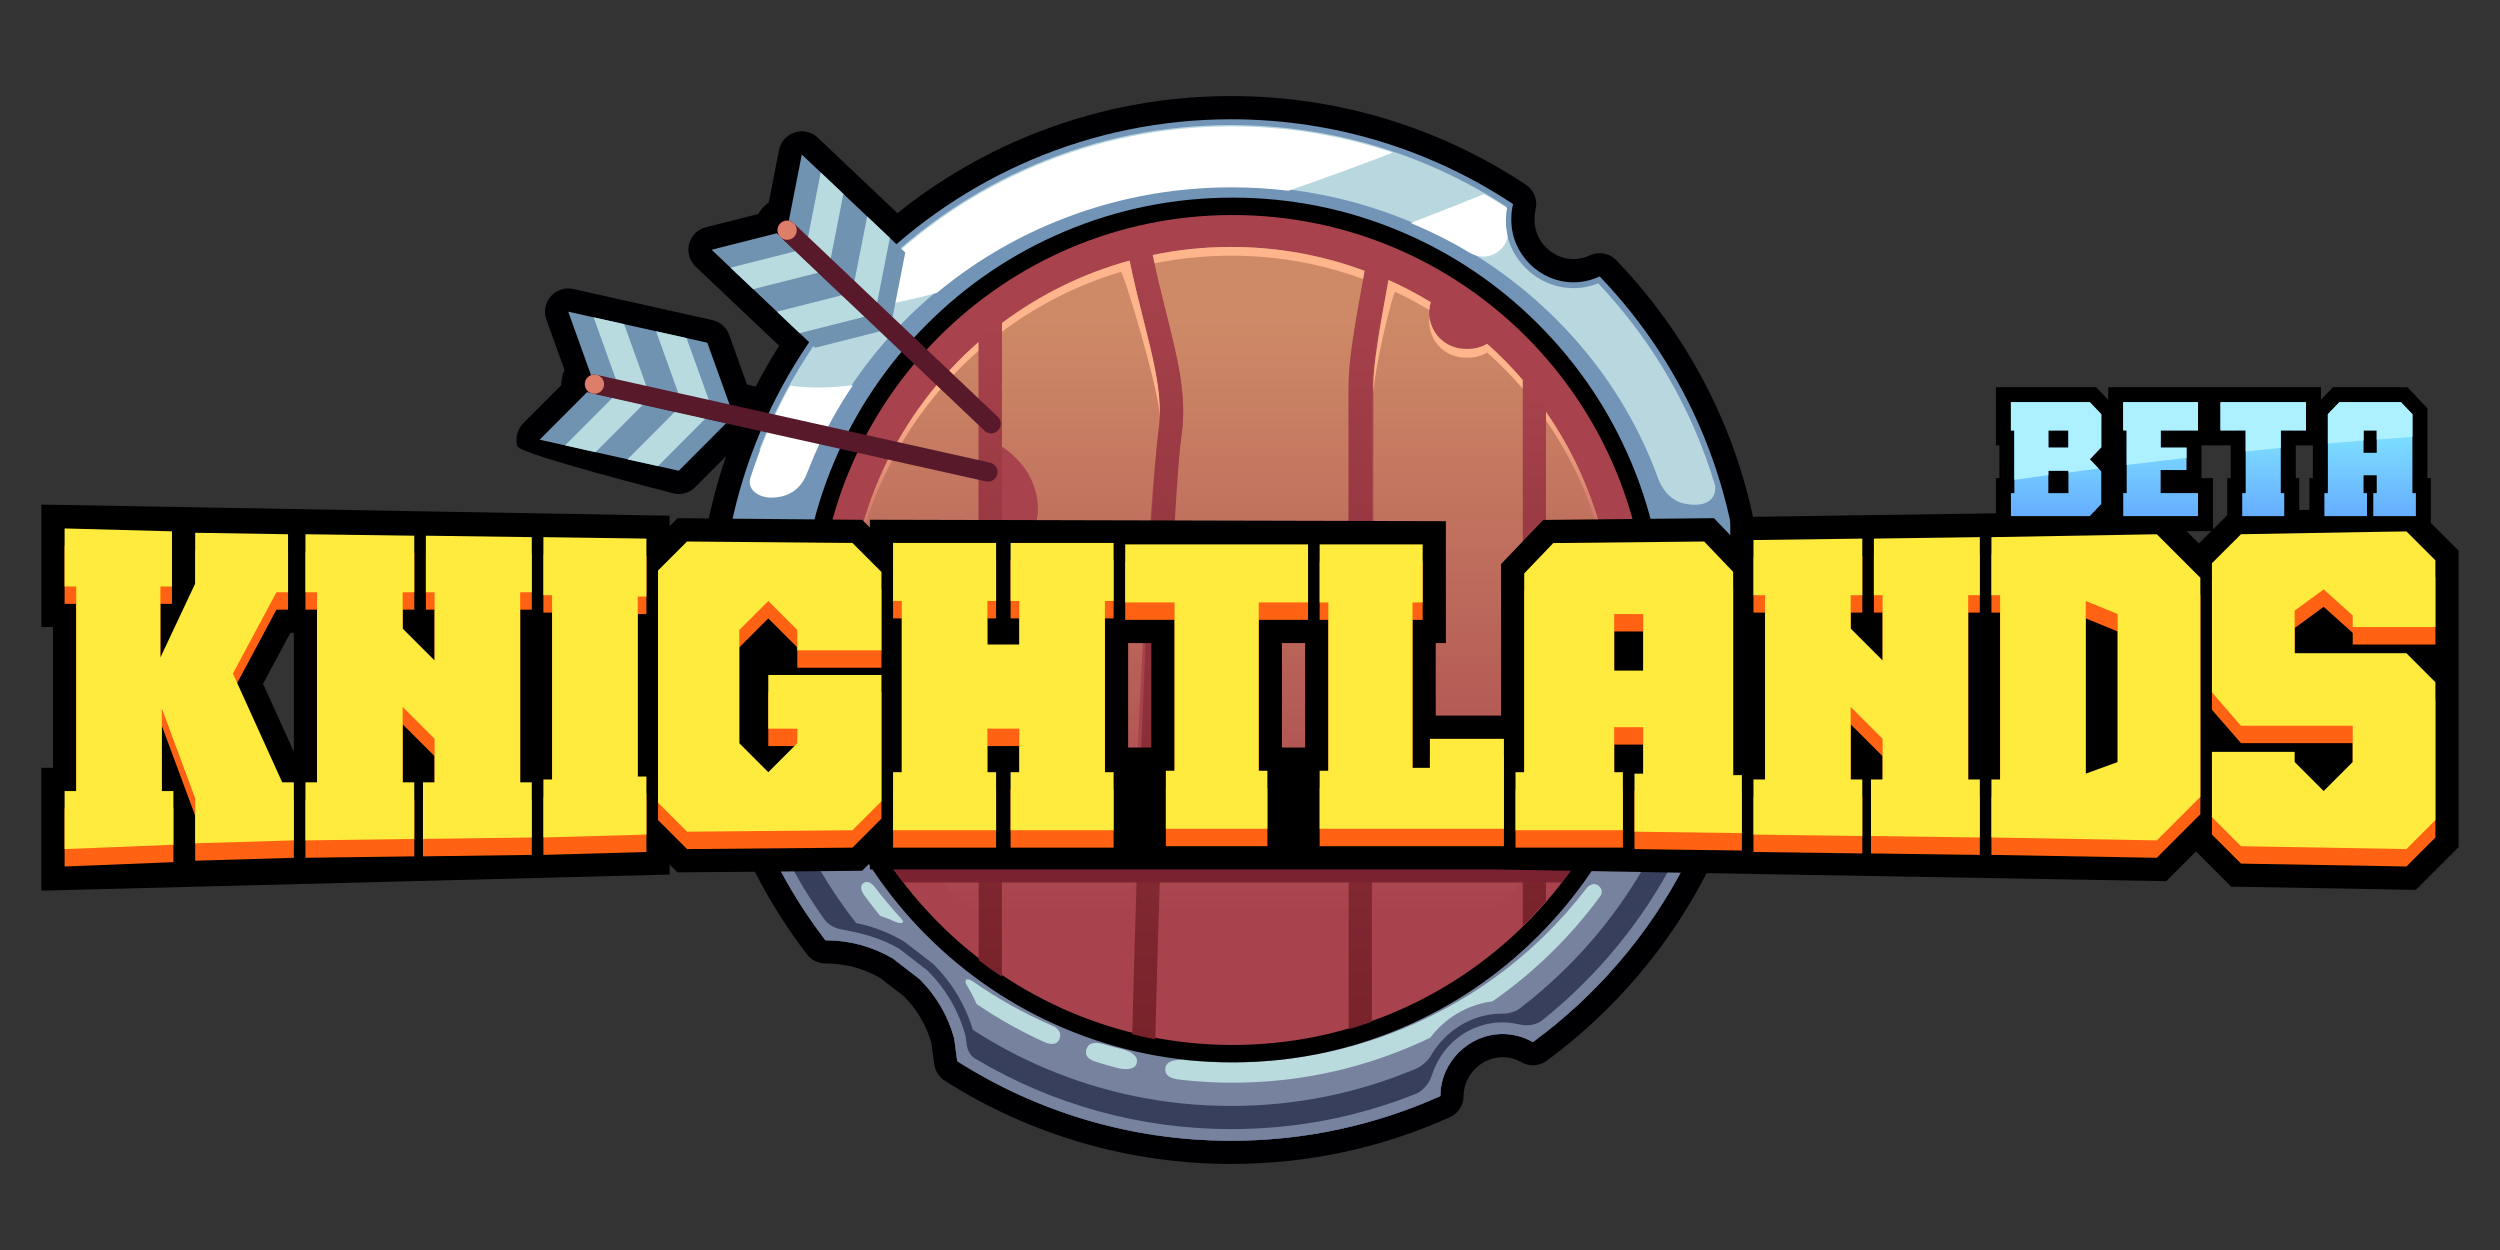 <?xml version="1.0" encoding="utf-8"?>
<!-- Generator: Adobe Illustrator 16.0.0, SVG Export Plug-In . SVG Version: 6.00 Build 0)  -->
<!DOCTYPE svg PUBLIC "-//W3C//DTD SVG 1.1//EN" "http://www.w3.org/Graphics/SVG/1.1/DTD/svg11.dtd">
<svg version="1.1" id="logo" xmlns="http://www.w3.org/2000/svg" xmlns:xlink="http://www.w3.org/1999/xlink" x="0px" y="0px"
	 width="500px" height="250px" viewBox="0 0 500 250" enable-background="new 0 0 500 250" xml:space="preserve">
<rect x="0" y="0" width="500" height="250" fill="#333333" stroke="none"/>
<rect x="347.901" y="77.321" display="none" width="87.146" height="28.101"/>
<g>
	<path fill="#000002" d="M323.281,52.067c-0.896-0.933-2.113-1.428-3.352-1.428c-0.672,0-1.349,0.146-1.982,0.446
		c-1.03,0.487-2.119,0.734-3.236,0.734c-4.229,0-7.805-3.574-7.805-7.805v-0.338c0-0.585,0.072-1.18,0.215-1.769
		c0.461-1.898-0.316-3.883-1.945-4.963c-17.492-11.601-37.876-17.732-58.948-17.732c-13.088,0-25.873,2.342-37.999,6.96
		c-10.402,3.962-20.052,9.49-28.74,16.459l-15.933-15.098c-0.875-0.829-2.023-1.272-3.194-1.272c-0.472,0-0.948,0.072-1.412,0.22
		c-1.612,0.515-2.816,1.868-3.144,3.528l-2.067,10.524c-0.408,0.271-0.787,0.588-1.129,0.948c-0.384,0.406-0.707,0.849-0.97,1.318
		l-10.461,2.648c-1.641,0.415-2.926,1.69-3.354,3.328c-0.427,1.638,0.07,3.379,1.299,4.543l16.698,15.823
		c-1.673,2.656-3.231,5.389-4.662,8.176l-1.752-0.392l-3.574-9.949c-0.538-1.498-1.805-2.616-3.358-2.962l-27.822-6.21
		c-0.335-0.074-0.675-0.112-1.011-0.112c-1.317,0-2.591,0.561-3.482,1.572c-1.12,1.271-1.459,3.049-0.888,4.642L112.9,74
		c-0.211,0.439-0.375,0.907-0.482,1.392c-0.122,0.545-0.172,1.092-0.156,1.629l-7.621,7.641c-1.195,1.198-1.644,2.953-1.17,4.578
		c0.474,1.625,31.267,9.442,31.267,9.442c0.335,0.075,0.675,0.111,1.011,0.111c1.22,0,2.407-0.48,3.287-1.364l6.194-6.209
		c-3.846,11.15-5.791,22.817-5.791,34.78c0,11.936,1.957,23.658,5.814,34.84c3.73,10.812,9.161,20.915,16.143,30.032
		c0.879,1.146,2.242,1.819,3.687,1.819h0.022c3.914,0.013,7.481,0.951,10.882,2.871l4.896,3.781c2.581,2.66,4.349,5.69,5.396,9.248
		l0.231,1.719l0.341,2.537c0.182,1.355,0.954,2.563,2.108,3.299c17.103,10.887,36.906,16.642,57.269,16.642
		c15.239,0,29.959-3.146,43.754-9.349c1.662-0.748,2.732-2.397,2.738-4.219c0.014-4.218,3.588-7.779,7.805-7.779
		c1.301,0,2.603,0.348,3.764,1.008c0.714,0.406,1.506,0.607,2.294,0.607c0.97,0,1.935-0.304,2.747-0.9
		c13.246-9.717,24.232-22.545,31.773-37.098c3.848-7.425,6.812-15.302,8.812-23.41c2.058-8.347,3.103-16.976,3.103-25.648
		C353.016,98.303,342.456,72.046,323.281,52.067z"/>
	<path fill="#7294B7" d="M319.932,55.282c-1.594,0.754-3.365,1.181-5.221,1.181c-6.786,0-12.447-5.663-12.447-12.448v-0.338
		c0-0.983,0.121-1.941,0.346-2.862c-16.157-10.716-35.541-16.959-56.381-16.959c-56.413,0-102.145,45.732-102.145,102.146
		c0,23.339,7.828,44.848,21,62.049h0.022c4.816,0.016,9.305,1.229,13.467,3.643c1.8,1.393,3.601,2.783,5.4,4.174
		c3.307,3.328,5.595,7.254,6.862,11.773c0.206,1.529,0.412,3.062,0.617,4.592c15.83,10.076,34.621,15.916,54.776,15.916
		c14.912,0,29.078-3.197,41.851-8.94c0.021-6.769,5.675-12.407,12.447-12.407c2.187,0,4.254,0.592,6.057,1.616
		c25.34-18.588,41.791-48.58,41.791-82.414C348.373,98.553,337.547,73.636,319.932,55.282z"/>
	<path fill="#77829E" d="M146.125,127.145c0.237,21.455,7.127,41.774,19.98,58.893c4.787,0.173,9.319,1.482,13.486,3.898
		c0.077,0.045,0.151,0.096,0.223,0.148l5.4,4.173c0.07,0.054,0.137,0.112,0.2,0.177c3.538,3.562,6.02,7.82,7.376,12.656
		c0.025,0.092,0.044,0.186,0.058,0.278l0.49,3.649c15.848,9.879,34.114,15.096,52.89,15.096c13.874,0,27.286-2.779,39.887-8.262
		c0.324-3.312,1.794-6.406,4.222-8.826c2.754-2.746,6.372-4.258,10.188-4.258c2.009,0,4.009,0.435,5.854,1.266
		c11.978-9.02,21.918-20.768,28.798-34.043c7.233-13.963,10.983-29.045,11.156-44.846H146.125L146.125,127.145z"/>
	<g>
		<path fill="#B9DBDD" d="M172.647,176.648c-0.79,0.601-0.286,1.734,0.058,2.209c1.058,1.459,2.159,2.89,3.306,4.287
			c1.019,0.349,2.022,0.748,3.008,1.196c0.986,0.449,2.174,0.407,1.25-0.596c-1.86-2.019-3.617-4.111-5.265-6.276
			C174.614,176.957,173.639,175.896,172.647,176.648z"/>
		<path fill="#B9DBDD" d="M211.896,207.782c0.687-1.851-1.198-2.536-1.726-2.767c-5.477-2.383-10.653-5.281-15.493-8.668
			c-1.304-0.912-2.027-0.451-1.252,0.824c0.711,1.171,1.347,2.387,1.907,3.645c4.29,2.918,8.825,5.466,13.584,7.623
			C209.622,208.76,211.338,209.287,211.896,207.782z"/>
		<path fill="#B9DBDD" d="M224.591,209.881c-1.346-0.329-2.685-0.689-4.015-1.083c-0.877-0.259-2.701-0.591-3.242,0.923
			c-0.646,1.807,1.089,2.402,1.948,2.67c1.371,0.43,2.75,0.826,4.137,1.188c1.177,0.31,3.524,0.606,3.936-0.962
			C227.777,211.012,225.657,210.141,224.591,209.881z"/>
		<path fill="#B9DBDD" d="M319.699,177.139c-0.952-0.789-2.036,0.049-2.324,0.426c-2.581,3.386-5.421,6.596-8.52,9.613
			c-8.138,7.934-17.613,14.162-28.162,18.514c-10.92,4.502-22.517,6.783-34.466,6.783c-3.055,0-6.086-0.147-9.09-0.447
			c-1.205-0.118-3.793-0.213-4.056,1.568c-0.313,2.123,2.282,2.273,3.637,2.42c3.236,0.348,6.504,0.521,9.8,0.521
			c12.296,0,24.229-2.41,35.47-7.163c1.365-0.578,2.713-1.188,4.043-1.827c0.525-0.693,1.101-1.354,1.727-1.979
			c2.957-2.948,6.702-4.779,10.729-5.293c4.43-3.08,8.595-6.56,12.463-10.426c3.309-3.31,6.335-6.836,9.068-10.561
			C320.368,178.814,320.65,177.93,319.699,177.139z"/>
	</g>
	<path fill="#383F5C" d="M344.302,127.145c-0.011,0.969-0.036,1.937-0.077,2.902h-2.906c-0.473,11.422-2.947,22.506-7.387,33
		c-4.793,11.333-11.658,21.514-20.399,30.256c-3.091,3.09-6.359,5.94-9.796,8.551c-0.441,0.336-1.838,0.896-3.211,0.883
		c-4.356-0.047-8.484,1.724-11.623,4.852c-1.047,1.043-1.953,2.188-2.659,3.436c-0.793,1.401-2.272,2.389-2.97,2.683
		c-11.729,4.961-24.192,7.478-37.045,7.478s-25.317-2.517-37.046-7.478c-5.114-2.163-9.99-4.751-14.606-7.739
		c-1.484-4.936-4.077-9.296-7.721-12.964c-0.125-0.126-0.258-0.243-0.398-0.353l-5.4-4.172c-0.142-0.109-0.291-0.211-0.446-0.299
		c-2.967-1.722-6.108-2.914-9.39-3.576c-5.161-6.586-9.416-13.799-12.697-21.556c-4.439-10.493-6.914-21.578-7.387-33h-2.9
		c-0.039-0.965-0.069-1.933-0.08-2.901h-4.062c0.251,22.896,8.031,43.984,20.988,60.903h0.022c4.816,0.015,9.305,1.229,13.467,3.644
		c1.8,1.392,3.601,2.781,5.4,4.173c3.307,3.329,5.595,7.254,6.862,11.774c0.206,1.528,0.412,3.061,0.617,4.592
		c15.83,10.076,34.621,15.914,54.776,15.914c14.912,0,29.078-3.196,41.851-8.939c0.021-6.768,5.675-12.407,12.447-12.407
		c2.187,0,4.255,0.593,6.057,1.616c25.053-18.379,41.415-47.904,41.782-81.27h-4.062V127.145z"/>
	<path fill="#77829E" d="M347.209,126.46h-1.161c-0.036,7.957-1.008,15.868-2.896,23.521c-1.869,7.576-4.639,14.938-8.234,21.875
		c-6.432,12.414-15.547,23.484-26.504,32.231c-0.684,0.546-2.312,1.274-4.344,0.834c-1.17-0.254-2.353-0.444-3.545-0.444
		c-3.895,0-7.586,1.541-10.396,4.342c-1.825,1.822-3.062,4.033-3.807,6.396c-0.548,1.738-2.146,3.146-2.983,3.48
		c-11.787,4.73-24.251,7.127-37.113,7.127c-18.153,0-35.829-4.891-51.291-14.168c-0.445-0.268-1.267-0.979-1.559-2.527
		c-0.088-0.467-0.242-1.798-0.242-1.798c-0.015-0.106-0.037-0.215-0.066-0.317c-1.37-4.886-3.876-9.187-7.45-12.783
		c-0.071-0.072-0.148-0.14-0.228-0.201l-4.542-3.51l-0.858-0.664c-0.081-0.062-0.166-0.119-0.255-0.17
		c-3.524-2.045-7.34-3.066-11.286-3.762c-2.017-0.354-3.102-1.396-3.544-2.015c-5.562-7.794-9.953-16.304-13.07-25.341
		c-3.556-10.305-5.379-21.105-5.429-32.107h-1.161h-1.161c0.103,23.16,7.91,44.502,20.996,61.589h0.022
		c4.816,0.015,9.305,1.229,13.467,3.644c1.8,1.392,3.601,2.781,5.4,4.173c3.307,3.329,5.595,7.254,6.862,11.774
		c0.206,1.528,0.412,3.061,0.617,4.592c15.83,10.076,34.621,15.914,54.776,15.914c14.912,0,29.077-3.196,41.851-8.939
		c0.021-6.768,5.675-12.407,12.447-12.407c2.187,0,4.254,0.593,6.057,1.616c25.225-18.504,41.639-48.309,41.787-81.954H347.209
		L347.209,126.46z"/>
	<g>
		<path fill="#A8434D" d="M246.519,210.732c-22.634,0-43.913-8.812-59.917-24.816c-16.004-16.005-24.818-37.283-24.818-59.916
			s8.814-43.912,24.818-59.916s37.283-24.818,59.917-24.818c22.633,0,43.911,8.814,59.915,24.818s24.818,37.283,24.818,59.916
			s-8.814,43.911-24.818,59.916C290.43,201.92,269.15,210.732,246.519,210.732z"/>
		<path d="M246.519,43.007c45.834,0,82.992,37.158,82.992,82.993c0,45.836-37.157,82.993-82.992,82.993
			c-45.836,0-82.993-37.157-82.993-82.993C163.525,80.165,200.682,43.007,246.519,43.007L246.519,43.007z M246.519,39.525
			c-11.673,0-22.999,2.287-33.662,6.796c-10.298,4.355-19.545,10.59-27.485,18.531c-7.941,7.94-14.176,17.189-18.531,27.487
			c-4.51,10.663-6.797,21.988-6.797,33.661s2.287,22.998,6.797,33.66c4.355,10.298,10.59,19.547,18.531,27.486
			c7.94,7.94,17.188,14.176,27.485,18.53c10.664,4.511,21.989,6.798,33.662,6.798c11.672,0,22.999-2.287,33.661-6.798
			c10.297-4.354,19.545-10.59,27.485-18.53c7.94-7.939,14.175-17.188,18.53-27.486c4.511-10.662,6.798-21.987,6.798-33.66
			s-2.287-22.998-6.798-33.661c-4.355-10.298-10.59-19.546-18.53-27.487s-17.188-14.175-27.485-18.531
			C269.518,41.812,258.189,39.525,246.519,39.525L246.519,39.525z"/>
	</g>
	
		<linearGradient id="SVGID_1_" gradientUnits="userSpaceOnUse" x1="590.757" y1="-181.488" x2="590.757" y2="-62.137" gradientTransform="matrix(1 0 0 -1 -301 1)">
		<stop  offset="0" style="stop-color:#A8434D"/>
		<stop  offset="1" style="stop-color:#CE8A67"/>
	</linearGradient>
	<path fill="url(#SVGID_1_)" d="M297.43,68.761c-1.113,0.662-2.396,1.024-3.709,1.024h-0.645c-1.912,0-3.768-0.769-5.118-2.12
		c-1.353-1.353-2.121-3.207-2.121-5.12c0-0.717,0.108-1.427,0.315-2.105c-2.711-1.643-5.527-3.128-8.445-4.43
		c-0.076,0.416-0.152,0.831-0.229,1.245c-1.384,7.57-2.812,15.398-2.812,19.993V197.27c11.768-4.65,22.104-12.137,30.18-21.608
		V76.338C302.55,73.645,300.07,71.113,297.43,68.761z"/>
	
		<linearGradient id="SVGID_2_" gradientUnits="userSpaceOnUse" x1="483.678" y1="-181.488" x2="483.678" y2="-62.138" gradientTransform="matrix(1 0 0 -1 -301 1)">
		<stop  offset="0" style="stop-color:#A8434D"/>
		<stop  offset="1" style="stop-color:#CE8A67"/>
	</linearGradient>
	<path fill="url(#SVGID_2_)" d="M169.619,126c0,22.966,10.108,43.57,26.116,57.609V68.39C179.728,82.43,169.619,103.034,169.619,126
		z"/>
	
		<linearGradient id="SVGID_3_" gradientUnits="userSpaceOnUse" x1="517.188" y1="-181.489" x2="517.188" y2="-62.138" gradientTransform="matrix(1 0 0 -1 -301 1)">
		<stop  offset="0" style="stop-color:#A8434D"/>
		<stop  offset="1" style="stop-color:#CE8A67"/>
	</linearGradient>
	<path fill="url(#SVGID_3_)" d="M228.736,64.149c-0.918-3.64-1.926-7.637-2.823-12.03c-9.346,2.564-17.98,6.849-25.535,12.501
		v24.705c0.874,0.551,1.692,1.197,2.431,1.937c0.215,0.215,0.43,0.43,0.644,0.645c2.634,2.634,4.132,6.249,4.132,9.975
		c0,3.727-1.498,7.341-4.132,9.975c-0.917,0.918-1.956,1.693-3.075,2.32v73.201c7.578,5.67,16.241,9.964,25.621,12.524
		c0.564-42.004,3.839-100.368,5.743-113.697C232.667,79.732,230.932,72.856,228.736,64.149z"/>
	
		<linearGradient id="SVGID_4_" gradientUnits="userSpaceOnUse" x1="552.723" y1="-181.49" x2="552.723" y2="-62.137" gradientTransform="matrix(1 0 0 -1 -301 1)">
		<stop  offset="0" style="stop-color:#A8434D"/>
		<stop  offset="1" style="stop-color:#CE8A67"/>
	</linearGradient>
	<path fill="url(#SVGID_4_)" d="M272.621,56.421c0.135-0.734,0.27-1.472,0.402-2.208c-8.342-3.116-17.369-4.823-26.796-4.823
		c-5.418,0-10.705,0.566-15.806,1.637c0.873,4.277,1.871,8.232,2.817,11.986c2.229,8.838,4.154,16.47,3.1,23.85
		c-1.904,13.334-5.193,72.258-5.71,114.155c5.037,1.043,10.254,1.592,15.6,1.592c8.2,0,16.099-1.295,23.506-3.68V77.249
		C269.732,72.233,271.136,64.553,272.621,56.421z"/>
	
		<linearGradient id="SVGID_5_" gradientUnits="userSpaceOnUse" x1="617.018" y1="-181.49" x2="617.018" y2="-62.138" gradientTransform="matrix(1 0 0 -1 -301 1)">
		<stop  offset="0" style="stop-color:#A8434D"/>
		<stop  offset="1" style="stop-color:#CE8A67"/>
	</linearGradient>
	<path fill="url(#SVGID_5_)" d="M322.837,126c0-16.215-5.043-31.251-13.64-43.634v87.268
		C317.794,157.252,322.837,142.215,322.837,126z"/>
	<g>
		
			<linearGradient id="SVGID_6_" gradientUnits="userSpaceOnUse" x1="596.342" y1="-123.409" x2="596.342" y2="-79.217" gradientTransform="matrix(1 0 0 -1 -301 1)">
			<stop  offset="0" style="stop-color:#A8434D"/>
			<stop  offset="1" style="stop-color:#FFB58C"/>
		</linearGradient>
		<path fill="url(#SVGID_6_)" d="M297.43,68.761c-1.113,0.662-2.396,1.024-3.709,1.024h-0.645c-1.912,0-3.768-0.769-5.118-2.12
			c-1.144-1.143-1.867-2.646-2.063-4.238c-0.035,0.285-0.058,0.571-0.058,0.86c0,1.912,0.771,3.768,2.121,5.12
			c1.351,1.351,3.206,2.12,5.118,2.12h0.645c1.312,0,2.596-0.361,3.709-1.024c2.641,2.352,5.12,4.883,7.416,7.577v-1.741
			C302.55,73.645,300.07,71.113,297.43,68.761z"/>
		
			<linearGradient id="SVGID_7_" gradientUnits="userSpaceOnUse" x1="581.41" y1="-123.409" x2="581.41" y2="-79.217" gradientTransform="matrix(1 0 0 -1 -301 1)">
			<stop  offset="0" style="stop-color:#A8434D"/>
			<stop  offset="1" style="stop-color:#FFB58C"/>
		</linearGradient>
		<path fill="url(#SVGID_7_)" d="M286.152,60.44c-2.711-1.643-5.527-3.128-8.445-4.43c-0.076,0.416-0.152,0.831-0.229,1.245
			c-1.383,7.57-2.812,15.398-2.812,19.993v1.741c0-4.594,3.938-20.833,4.383-20.623c2.338,1.1,4.607,2.319,6.811,3.639
			C285.898,61.473,285.998,60.948,286.152,60.44z"/>
		
			<linearGradient id="SVGID_8_" gradientUnits="userSpaceOnUse" x1="483.678" y1="-123.409" x2="483.678" y2="-79.217" gradientTransform="matrix(1 0 0 -1 -301 1)">
			<stop  offset="0" style="stop-color:#A8434D"/>
			<stop  offset="1" style="stop-color:#FFB58C"/>
		</linearGradient>
		<path fill="url(#SVGID_8_)" d="M169.619,126c0,0.291,0.008,0.58,0.012,0.87c0.252-22.616,10.3-42.876,26.104-56.739V68.39
			C179.728,82.43,169.619,103.034,169.619,126z"/>
		
			<linearGradient id="SVGID_9_" gradientUnits="userSpaceOnUse" x1="517.184" y1="-123.41" x2="517.184" y2="-79.218" gradientTransform="matrix(1 0 0 -1 -301 1)">
			<stop  offset="0" style="stop-color:#A8434D"/>
			<stop  offset="1" style="stop-color:#FFB58C"/>
		</linearGradient>
		<path fill="url(#SVGID_9_)" d="M228.736,64.149c-0.918-3.64-1.926-7.637-2.823-12.03c-9.346,2.564-17.98,6.849-25.535,12.501
			v1.741c7.075-5.293,15.098-9.388,23.765-11.993c0.587-0.176,7.684,23.794,7.834,28.961
			C232.143,77.678,230.61,71.58,228.736,64.149z"/>
		
			<linearGradient id="SVGID_10_" gradientUnits="userSpaceOnUse" x1="504.982" y1="-123.409" x2="504.982" y2="-79.22" gradientTransform="matrix(1 0 0 -1 -301 1)">
			<stop  offset="0" style="stop-color:#A8434D"/>
			<stop  offset="1" style="stop-color:#FFB58C"/>
		</linearGradient>
		<path fill="url(#SVGID_10_)" d="M203.454,111.857c-0.917,0.918-1.956,1.693-3.075,2.32v1.74c1.12-0.625,2.158-1.402,3.075-2.319
			c2.634-2.634,4.132-6.249,4.132-9.976c0-0.291-0.013-0.581-0.03-0.87C207.341,106.167,205.882,109.43,203.454,111.857z"/>
		
			<linearGradient id="SVGID_11_" gradientUnits="userSpaceOnUse" x1="552.723" y1="-123.413" x2="552.723" y2="-79.218" gradientTransform="matrix(1 0 0 -1 -301 1)">
			<stop  offset="0" style="stop-color:#A8434D"/>
			<stop  offset="1" style="stop-color:#FFB58C"/>
		</linearGradient>
		<path fill="url(#SVGID_11_)" d="M230.421,51.027c0.115,0.563,0.232,1.12,0.351,1.672c4.993-1.022,10.16-1.567,15.455-1.567
			c9.316,0,18.24,1.669,26.5,4.715c0.1-0.543,0.198-1.088,0.297-1.633c-8.342-3.116-17.369-4.823-26.796-4.823
			C240.809,49.391,235.522,49.957,230.421,51.027z"/>
		
			<linearGradient id="SVGID_12_" gradientUnits="userSpaceOnUse" x1="617.018" y1="-123.409" x2="617.018" y2="-79.217" gradientTransform="matrix(1 0 0 -1 -301 1)">
			<stop  offset="0" style="stop-color:#A8434D"/>
			<stop  offset="1" style="stop-color:#FFB58C"/>
		</linearGradient>
		<path fill="url(#SVGID_12_)" d="M309.197,82.366v1.741c8.441,12.161,13.453,26.881,13.631,42.763
			c0.004-0.29,0.009-0.58,0.009-0.87C322.837,109.785,317.794,94.749,309.197,82.366z"/>
	</g>
	<g>
		
			<linearGradient id="SVGID_13_" gradientUnits="userSpaceOnUse" x1="499.057" y1="-218.266" x2="499.057" y2="-63.114" gradientTransform="matrix(1 0 0 -1 -301 1)">
			<stop  offset="0" style="stop-color:#6F1C24"/>
			<stop  offset="1" style="stop-color:#A8434D"/>
		</linearGradient>
		<path fill="url(#SVGID_13_)" d="M195.735,192.036c1.508,1.163,3.057,2.276,4.643,3.336V64.113
			c-1.598,1.201-3.145,2.468-4.643,3.788V192.036z"/>
		
			<linearGradient id="SVGID_14_" gradientUnits="userSpaceOnUse" x1="532.273" y1="-235.517" x2="532.273" y2="-49.448" gradientTransform="matrix(1 0 0 -1 -301 1)">
			<stop  offset="0" style="stop-color:#6F1C24"/>
			<stop  offset="1" style="stop-color:#A8434D"/>
		</linearGradient>
		<path fill="url(#SVGID_14_)" d="M230.421,50.447c-1.52,0.32-3.022,0.688-4.508,1.097c0.897,4.417,1.905,8.436,2.823,12.094
			c2.196,8.753,3.931,15.667,3.006,22.175c-1.608,11.316-4.194,75.826-5.299,121.048c1.522,0.375,3.061,0.709,4.614,0.998
			c1.082-45.277,3.673-110.076,5.28-121.387c1.054-7.418-0.871-15.091-3.1-23.977C232.292,58.723,231.294,54.747,230.421,50.447z"/>
		
			<linearGradient id="SVGID_15_" gradientUnits="userSpaceOnUse" x1="574.575" y1="-232.564" x2="574.575" y2="-52.65" gradientTransform="matrix(1 0 0 -1 -301 1)">
			<stop  offset="0" style="stop-color:#6F1C24"/>
			<stop  offset="1" style="stop-color:#A8434D"/>
		</linearGradient>
		<path fill="url(#SVGID_15_)" d="M272.621,55.87c-1.484,8.175-2.889,15.896-2.889,20.938v129.047
			c1.566-0.465,3.117-0.972,4.643-1.524V76.808c0-4.62,1.432-12.489,2.812-20.099c0.078-0.416,0.152-0.834,0.229-1.253
			c-1.439-0.646-2.904-1.248-4.393-1.807C272.891,54.391,272.756,55.132,272.621,55.87z"/>
		
			<linearGradient id="SVGID_16_" gradientUnits="userSpaceOnUse" x1="607.877" y1="-204.061" x2="607.877" y2="-74.893" gradientTransform="matrix(1 0 0 -1 -301 1)">
			<stop  offset="0" style="stop-color:#6F1C24"/>
			<stop  offset="1" style="stop-color:#A8434D"/>
		</linearGradient>
		<path fill="url(#SVGID_16_)" d="M304.555,75.893v109.276c1.614-1.604,3.164-3.271,4.644-5.003V81.953
			C307.748,79.854,306.199,77.832,304.555,75.893z"/>
	</g>
	<path fill="#B9D7DF" d="M342.969,96.94c-4.467-14.919-12.373-28.687-23.318-40.27c-1.58,0.633-3.237,0.953-4.938,0.953
		c-3.592,0-6.996-1.427-9.589-4.02c-2.592-2.591-4.02-5.997-4.02-9.589v-0.338c0-0.775,0.068-1.555,0.207-2.327
		c-16.391-10.689-35.418-16.333-55.083-16.333c-13.633,0-26.858,2.67-39.307,7.936c-12.025,5.086-22.825,12.368-32.1,21.642
		c-9.275,9.275-16.557,20.075-21.643,32.1c-0.468,1.106-0.912,2.218-1.338,3.335c2.111-0.229,4.231-0.402,6.325-0.577
		c1.786-0.148,3.573-0.259,5.36-0.317c4.517-9.798,10.794-18.627,18.682-26.263c8.314-8.047,17.995-14.365,28.777-18.779
		c11.166-4.571,23.022-6.889,35.243-6.889s24.078,2.318,35.244,6.889c10.781,4.414,20.463,10.732,28.775,18.779
		c8.314,8.047,14.841,17.419,19.4,27.855c0.742,1.699,1.426,3.417,2.052,5.148c0.3,0.83,1.823,4.267,5.405,4.903
		C343.02,101.828,343.291,98.016,342.969,96.94z"/>
	<g>
		<path fill="#FFFFFF" d="M207.008,33.215c-12.024,5.085-22.825,12.367-32.099,21.643c-2.561,2.561-4.964,5.243-7.218,8.031
			c0.216-0.018,14.512-2.806,19.707-4.328c7.092-5.898,15.029-10.665,23.675-14.205c11.165-4.571,23.023-6.888,35.244-6.888
			c3.826,0,7.617,0.228,11.363,0.68c6.997-2.419,13.951-4.963,20.864-7.615c-10.304-3.466-21.165-5.253-32.228-5.253
			C232.682,25.279,219.457,27.949,207.008,33.215z"/>
		<path fill="#FFFFFF" d="M158.073,77.125c-1.771,3.178-3.378,6.454-4.807,9.832c-1.185,2.801-2.221,5.647-3.157,8.517
			c-0.854,2.623,1.897,4.049,4.053,4.049c2.369,0,5.492-0.754,7.108-4.54c0.562-1.318,1.047-2.673,1.624-3.994
			c2.138-4.891,4.713-9.545,7.695-13.942C166.45,77.527,162.188,77.748,158.073,77.125z"/>
		<path fill="#FFFFFF" d="M301.189,44.279V43.94c0-0.775,0.07-1.555,0.209-2.327c-1.502-0.979-3.025-1.915-4.569-2.809
			c-4.879,1.979-9.776,3.914-14.692,5.796c4.025,1.679,7.904,3.613,11.598,5.831c4.818,2.895,8.229-1.988,7.726-3.478
			C301.283,46.08,301.189,45.186,301.189,44.279z"/>
	</g>
	<g>
		<g>
			<g>
				<polygon fill="#7093B1" points="178.461,63.708 157.77,44.102 160.362,30.904 181.054,50.51 				"/>
			</g>
			<g>
				<polygon fill="#B8DBDF" points="173.435,43.29 170.842,56.488 175.375,60.784 177.968,47.586 				"/>
			</g>
			<g>
				<polygon fill="#B8DBDF" points="164.145,34.489 161.552,47.686 166.085,51.983 168.678,38.785 				"/>
			</g>
			<g>
				<polygon fill="#7093B1" points="176.049,66.255 155.357,46.647 142.317,49.948 163.01,69.554 				"/>
			</g>
			<g>
				<polygon fill="#B8DBDF" points="155.39,62.335 168.429,59.035 172.963,63.331 159.923,66.631 				"/>
			</g>
			<g>
				<polygon fill="#B8DBDF" points="146.1,53.532 159.14,50.232 163.673,54.528 150.634,57.828 				"/>
			</g>
			<g>
				<path fill="#58192A" d="M198.234,86.672c-0.474,0-0.948-0.175-1.32-0.526l-40.861-38.758c-0.769-0.73-0.802-1.944-0.073-2.714
					c0.729-0.769,1.943-0.802,2.712-0.072l40.861,38.758c0.769,0.728,0.802,1.943,0.073,2.712
					C199.25,86.471,198.742,86.672,198.234,86.672z"/>
			</g>
			<g>
				<circle fill="#DD7E6A" cx="157.431" cy="46.05" r="1.919"/>
			</g>
		</g>
		<g>
			<g>
				<polygon fill="#7093B1" points="146.012,81.204 118.191,74.994 113.644,62.336 141.465,68.546 				"/>
			</g>
			<g>
				<polygon fill="#B8DBDF" points="131.22,66.258 135.767,78.917 141.862,80.278 137.315,67.619 				"/>
			</g>
			<g>
				<polygon fill="#B8DBDF" points="118.729,63.47 123.276,76.129 129.372,77.49 124.825,64.831 				"/>
			</g>
			<g>
				<polygon fill="#7093B1" points="145.248,84.627 117.426,78.417 107.928,87.94 135.749,94.15 				"/>
			</g>
			<g>
				<polygon fill="#B8DBDF" points="125.504,91.863 135.003,82.341 141.099,83.702 131.6,93.225 				"/>
			</g>
			<g>
				<polygon fill="#B8DBDF" points="113.014,89.076 122.512,79.553 128.608,80.913 119.11,90.437 				"/>
			</g>
			<g>
				<path fill="#58192A" d="M198.57,96.051c-0.406,0.243-0.903,0.336-1.402,0.226l-78.765-17.582
					c-1.035-0.232-1.686-1.258-1.455-2.292c0.231-1.035,1.256-1.686,2.291-1.454l78.764,17.582c1.034,0.231,1.686,1.257,1.455,2.291
					C199.34,95.357,199.007,95.79,198.57,96.051z"/>
			</g>
			<g>
				<circle fill="#DD7E6A" cx="118.9" cy="76.839" r="1.919"/>
			</g>
		</g>
	</g>
	<path fill="#7A2230" d="M178.12,172.973c0.561,0.785,1.948,2.756,2.534,3.521h131.729c0.586-0.765,1.874-2.476,2.436-3.261
		L178.12,172.973z"/>
</g>
<g id="Layer_2_copy">
	<path d="M491.725,110.148l-8.558-8.558l-36.928,0.648l-6.458,6.458l-6.526-6.526l-87.204,1.257v3.615l-3.257-3.408l-34.149,0.353
		l-8.442,8.833v30.301h-13.058v-14.51h2.03v-24.375l-115.203-0.291v1.56l-1.542-1.542l-36.927-0.324l-1.576,1.576v-2.074
		l-125.65-2.224v24.503h2.321v28.146H8.276v24.564l125.65-3.22V172.9l1.576,1.576l36.927-0.324l1.542-1.543v1.271H298.46
		l134.794,2.354l5.946-5.945l7.038,7.04l36.928,0.646l8.558-8.557L491.725,110.148L491.725,110.148z M58.768,150.346l-6.157-13.582
		l5.455-10.184h0.702V150.346L58.768,150.346z M230.268,149.505h-4.643v-20.894h4.643V149.505L230.268,149.505z M261.025,149.505
		h-4.642v-20.894h4.642V149.505L261.025,149.505z"/>
</g>
<g>
	<path fill="#FF6212" d="M464.737,121.357l-5.805,4.252v8.517h22.345l5.804,5.804v27.567l-5.804,5.803l-33.081-0.579l-5.805-5.805
		v-13.059h16.541v2.031l5.805,5.805l5.804-5.805v-7.256h-22.345l-5.805-6.674v-25.827l5.805-5.804l33.081-0.579l5.804,5.804v13.349
		h-16.54v-2.322L464.737,121.357L464.737,121.357z"/>
	<path fill="#FF6212" d="M440.071,119.035v43.818l-8.705,8.705l-33.081-0.58v-11.607h1.741v-36.854h-1.741V110.91l33.081-0.581
		L440.071,119.035L440.071,119.035z M417.146,158.21l6.384-2.319V126.29l-6.384-2.612V158.21L417.146,158.21z"/>
	<polygon fill="#FF6212" points="395.963,122.518 395.963,110.91 374.779,111.2 374.779,122.518 376.521,122.518 376.521,135.576 
		370.137,129.191 370.137,122.518 372.459,122.518 372.459,111.2 350.695,111.49 350.695,122.518 353.016,122.518 353.016,159.371 
		350.695,159.371 350.695,170.396 372.459,170.688 372.459,159.371 370.137,159.371 370.137,144.861 376.521,151.245 
		376.521,159.371 374.199,159.371 374.199,170.688 395.963,170.979 395.963,159.371 393.641,159.371 393.641,122.518 	"/>
	<path fill="#FF6212" d="M346.632,158.501v-40.647l-5.804-6.072l-30.18,0.311l-5.803,6.073v39.755h-1.742v11.606h21.475V157.92
		h-1.741v-8.995h5.804v9.285h-1.742v11.608l21.476,0.289v-11.606H346.632L346.632,158.501z M328.641,137.607h-5.804V126.29h5.804
		V137.607L328.641,137.607z"/>
	<path fill="#FF6212" d="M263.93,169.238V157.63h1.74v-33.661h-1.74v-11.607h20.604v11.607h-2.031v33.08h3.48v-5.804h14.801v17.993
		H263.93L263.93,169.238z"/>
	<polygon fill="#FF6212" points="261.607,123.969 261.607,112.361 225.044,112.361 225.044,123.969 234.911,123.969 234.911,157.63 
		233.169,157.63 233.169,169.238 253.48,169.238 253.48,157.63 251.741,157.63 251.741,123.969 	"/>
	<polygon fill="#FF6212" points="222.723,123.678 222.723,112.071 202.119,112.071 202.119,123.678 203.861,123.678 
		203.861,132.384 197.477,132.384 197.477,123.678 199.218,123.678 199.218,112.071 178.615,112.071 178.615,123.678 
		180.355,123.678 180.355,157.92 178.615,157.92 178.615,169.527 199.218,169.527 199.218,157.92 197.477,157.92 197.477,149.215 
		203.861,149.215 203.861,157.92 202.119,157.92 202.119,169.527 222.723,169.527 222.723,157.92 220.981,157.92 220.981,123.678 	
		"/>
	<path fill="#FF6212" d="M176.293,133.545h-16.831v-4.062l-5.804-5.804l-5.804,5.804v22.636l5.804,5.803l5.804-5.803v-2.902h-5.804
		V138.48h22.634v25.244l-5.804,5.805l-33.081,0.291l-5.804-5.805v-46.43l5.804-5.804l33.081,0.29l5.804,5.803L176.293,133.545
		L176.293,133.545L176.293,133.545z"/>
	<path fill="#FF6212" d="M110.421,122.518h-1.741V110.91l20.604,0.29v11.607h-1.741v35.983h1.741v11.606l-20.604,0.58V159.37h1.741
		V122.518L110.421,122.518z"/>
	<polygon fill="#FF6212" points="106.358,121.938 106.358,110.91 85.175,110.62 85.175,121.938 86.916,121.938 86.916,135.576 
		80.532,129.191 80.532,121.938 82.854,121.938 82.854,110.62 61.089,110.329 61.089,121.938 63.411,121.938 63.411,159.951 
		61.089,159.951 61.089,171.559 82.854,171.27 82.854,159.951 80.532,159.951 80.532,144.861 86.916,151.245 86.916,159.951 
		84.595,159.951 84.595,171.27 106.358,170.979 106.358,159.951 104.037,159.951 104.037,121.938 	"/>
	<path fill="#FF6212" d="M46.581,138.188l9.866,21.765h2.321v11.606l-19.732,0.582v-8.996l-6.674-17.992v16.541h2.322v10.736
		L12.92,173.3v-11.606h2.321v-40.916H12.92V109.17l21.474,0.58v11.027h-2.321v14.219l6.964-14.8V110.04l18.572,0.289v11.608h-2.322
		L46.581,138.188L46.581,138.188z"/>
</g>
<g>
	<path fill="#FFEB3D" d="M464.737,117.874l-5.805,4.255v8.514h22.345l5.804,5.805v27.566l-5.804,5.805l-33.081-0.58l-5.805-5.805
		v-13.059h16.541v2.031l5.805,5.804l5.804-5.804v-7.254h-22.345l-5.805-6.674v-25.828l5.805-5.804l33.081-0.58l5.804,5.804v13.349
		h-16.54v-2.322L464.737,117.874L464.737,117.874z"/>
	<path fill="#FFEB3D" d="M440.071,115.554v43.817l-8.705,8.706l-33.081-0.58v-11.606h1.741v-36.854h-1.741V107.43l33.081-0.581
		L440.071,115.554L440.071,115.554z M417.146,154.729l6.384-2.321v-29.599l-6.384-2.611V154.729L417.146,154.729z"/>
	<polygon fill="#FFEB3D" points="395.963,119.035 395.963,107.429 374.779,107.718 374.779,119.035 376.521,119.035 
		376.521,132.094 370.137,125.709 370.137,119.035 372.459,119.035 372.459,107.718 350.695,108.009 350.695,119.035 
		353.016,119.035 353.016,155.891 350.695,155.891 350.695,166.916 372.459,167.206 372.459,155.891 370.137,155.891 
		370.137,141.38 376.521,147.764 376.521,155.891 374.199,155.891 374.199,167.206 395.963,167.497 395.963,155.891 
		393.641,155.891 393.641,119.035 	"/>
	<path fill="#FFEB3D" d="M346.632,155.02v-40.647l-5.804-6.072l-30.18,0.311l-5.803,6.073v39.755h-1.742v11.606h21.475v-11.606
		h-1.741v-8.996h5.804v9.287h-1.742v11.606l21.476,0.289V155.02H346.632L346.632,155.02z M328.641,134.126h-5.804v-11.318h5.804
		V134.126L328.641,134.126z"/>
	<path fill="#FFEB3D" d="M263.93,165.755v-11.606h1.74v-33.662h-1.74V108.88h20.604v11.607h-2.031v33.082h3.48v-5.805h14.801v17.991
		H263.93L263.93,165.755z"/>
	<polygon fill="#FFEB3D" points="261.607,120.486 261.607,108.879 225.044,108.879 225.044,120.486 234.911,120.486 
		234.911,154.148 233.169,154.148 233.169,165.755 253.48,165.755 253.48,154.148 251.741,154.148 251.741,120.486 	"/>
	<polygon fill="#FFEB3D" points="222.723,120.196 222.723,108.589 202.119,108.589 202.119,120.196 203.861,120.196 
		203.861,128.902 197.477,128.902 197.477,120.196 199.218,120.196 199.218,108.589 178.615,108.589 178.615,120.196 
		180.355,120.196 180.355,154.438 178.615,154.438 178.615,166.045 199.218,166.045 199.218,154.438 197.477,154.438 
		197.477,145.732 203.861,145.732 203.861,154.438 202.119,154.438 202.119,166.045 222.723,166.045 222.723,154.438 
		220.981,154.438 220.981,120.196 	"/>
	<path fill="#FFEB3D" d="M176.293,130.062h-16.831V126l-5.804-5.804L147.854,126v22.634l5.804,5.804l5.804-5.804v-2.901h-5.804
		v-10.735h22.634v25.246l-5.804,5.803l-33.081,0.291l-5.804-5.804v-46.43l5.804-5.804l33.081,0.29l5.804,5.804L176.293,130.062
		L176.293,130.062L176.293,130.062z"/>
	<path fill="#FFEB3D" d="M110.421,119.035h-1.741v-11.606l20.604,0.289v11.608h-1.741v35.982h1.741v11.606l-20.604,0.581v-11.605
		h1.741V119.035L110.421,119.035z"/>
	<polygon fill="#FFEB3D" points="106.358,118.455 106.358,107.429 85.175,107.139 85.175,118.455 86.916,118.455 86.916,132.094 
		80.532,125.709 80.532,118.455 82.854,118.455 82.854,107.139 61.089,106.848 61.089,118.455 63.411,118.455 63.411,156.471 
		61.089,156.471 61.089,168.077 82.854,167.786 82.854,156.471 80.532,156.471 80.532,141.38 86.916,147.764 86.916,156.471 
		84.595,156.471 84.595,167.786 106.358,167.497 106.358,156.471 104.037,156.471 104.037,118.455 	"/>
	<path fill="#FFEB3D" d="M46.581,134.706l9.866,21.765h2.321v11.606l-19.732,0.58v-8.995l-6.674-17.992v16.54h2.322v10.737
		l-21.764,0.871V158.21h2.321v-40.916H12.92v-11.607l21.474,0.581v11.026h-2.321v14.22l6.964-14.799v-10.158l18.572,0.291v11.607
		h-2.322L46.581,134.706L46.581,134.706z"/>
</g>
<g>
	<path d="M485.482,95.62V81.647l-4.018-4.206H466.59l-2.401,2.515v-2.515h-42.544v2.524l-2.412-2.524h-20.049v11.633h0.689v6.546
		h-0.689v10.604h20.049l2.412-2.524v2.524h20.957V95.62H440.3v-6.546l5.835,0v6.547h-0.69v10.604h14.4V95.62h-0.69v-6.547
		l3.418,0.001v6.546h-0.691v10.604h24.293V95.62H485.482z"/>
	<linearGradient id="SVGID_17_" gradientUnits="userSpaceOnUse" x1="474.027" y1="103.225" x2="474.027" y2="80.441">
		<stop  offset="0" style="stop-color:#66ADFF"/>
		<stop  offset="1" style="stop-color:#87F4FF"/>
	</linearGradient>
	<path fill="url(#SVGID_17_)" d="M482.482,98.62V82.85l-2.301-2.409h-12.309l-2.301,2.409V98.62h-0.691v4.604h8.519V98.62h-0.69
		v-3.568h2.638v3.568h-0.691v4.604h8.519V98.62H482.482z M475.347,90.562h-2.638v-4.488h2.638V90.562z"/>
	<linearGradient id="SVGID_18_" gradientUnits="userSpaceOnUse" x1="452.644" y1="103.225" x2="452.644" y2="80.441">
		<stop  offset="0" style="stop-color:#66ADFF"/>
		<stop  offset="1" style="stop-color:#87F4FF"/>
	</linearGradient>
	<polygon fill="url(#SVGID_18_)" points="444.102,80.441 444.102,86.074 449.135,86.073 449.135,98.62 448.444,98.62 
		448.444,103.225 449.135,103.225 456.154,103.225 456.845,103.225 456.845,98.62 456.154,98.62 456.154,86.073 461.188,86.074 
		461.188,80.441 	"/>
	<linearGradient id="SVGID_19_" gradientUnits="userSpaceOnUse" x1="432.123" y1="103.225" x2="432.123" y2="80.441">
		<stop  offset="0" style="stop-color:#66ADFF"/>
		<stop  offset="1" style="stop-color:#87F4FF"/>
	</linearGradient>
	<polygon fill="url(#SVGID_19_)" points="424.645,86.074 425.335,86.074 425.335,98.62 424.645,98.62 424.645,103.225 
		439.602,103.225 439.602,98.62 432.129,98.62 432.129,94.008 437.3,94.008 437.3,89.534 432.129,89.534 432.129,86.074 
		439.602,86.074 439.602,80.441 424.645,80.441 	"/>
	<linearGradient id="SVGID_20_" gradientUnits="userSpaceOnUse" x1="411.217" y1="103.225" x2="411.217" y2="80.441">
		<stop  offset="0" style="stop-color:#66ADFF"/>
		<stop  offset="1" style="stop-color:#87F4FF"/>
	</linearGradient>
	<path fill="url(#SVGID_20_)" d="M402.184,80.441v5.633h0.689V98.62h-0.689v4.604h15.766l2.302-2.409v-6.547l-2.302-2.409
		l2.302-2.41v-6.6l-2.302-2.409H402.184z M413.688,98.62h-4.02v-4.489h4.02V98.62z M413.688,89.534h-4.02v-3.46h4.02V89.534z"/>
	<path fill="#ADF0FF" d="M480.182,80.441h-12.309l-2.301,2.409v5.852c2.378-0.209,4.757-0.41,7.137-0.601v-2.027h2.638v1.822
		c2.378-0.184,4.757-0.358,7.136-0.523V82.85L480.182,80.441z"/>
	<path fill="#ADF0FF" d="M444.102,86.074l5.033-0.001v4.211c2.339-0.243,4.679-0.479,7.02-0.707v-3.504l5.034,0.001v-5.633h-17.087
		V86.074z"/>
	<path fill="#ADF0FF" d="M424.645,86.074h0.69V93c3.986-0.495,7.975-0.969,11.965-1.426v-2.04h-5.171v-3.46h7.473v-5.633h-14.957
		V86.074z"/>
	<path fill="#ADF0FF" d="M402.184,80.441v5.633h0.689v9.889c2.265-0.315,4.529-0.626,6.795-0.932v-0.9h4.02v0.364
		c2.01-0.266,4.02-0.528,6.029-0.786l-1.768-1.851l2.302-2.41v-6.6l-2.302-2.409H402.184z M413.688,89.534h-4.02v-3.46h4.02V89.534z
		"/>
</g>
</svg>

